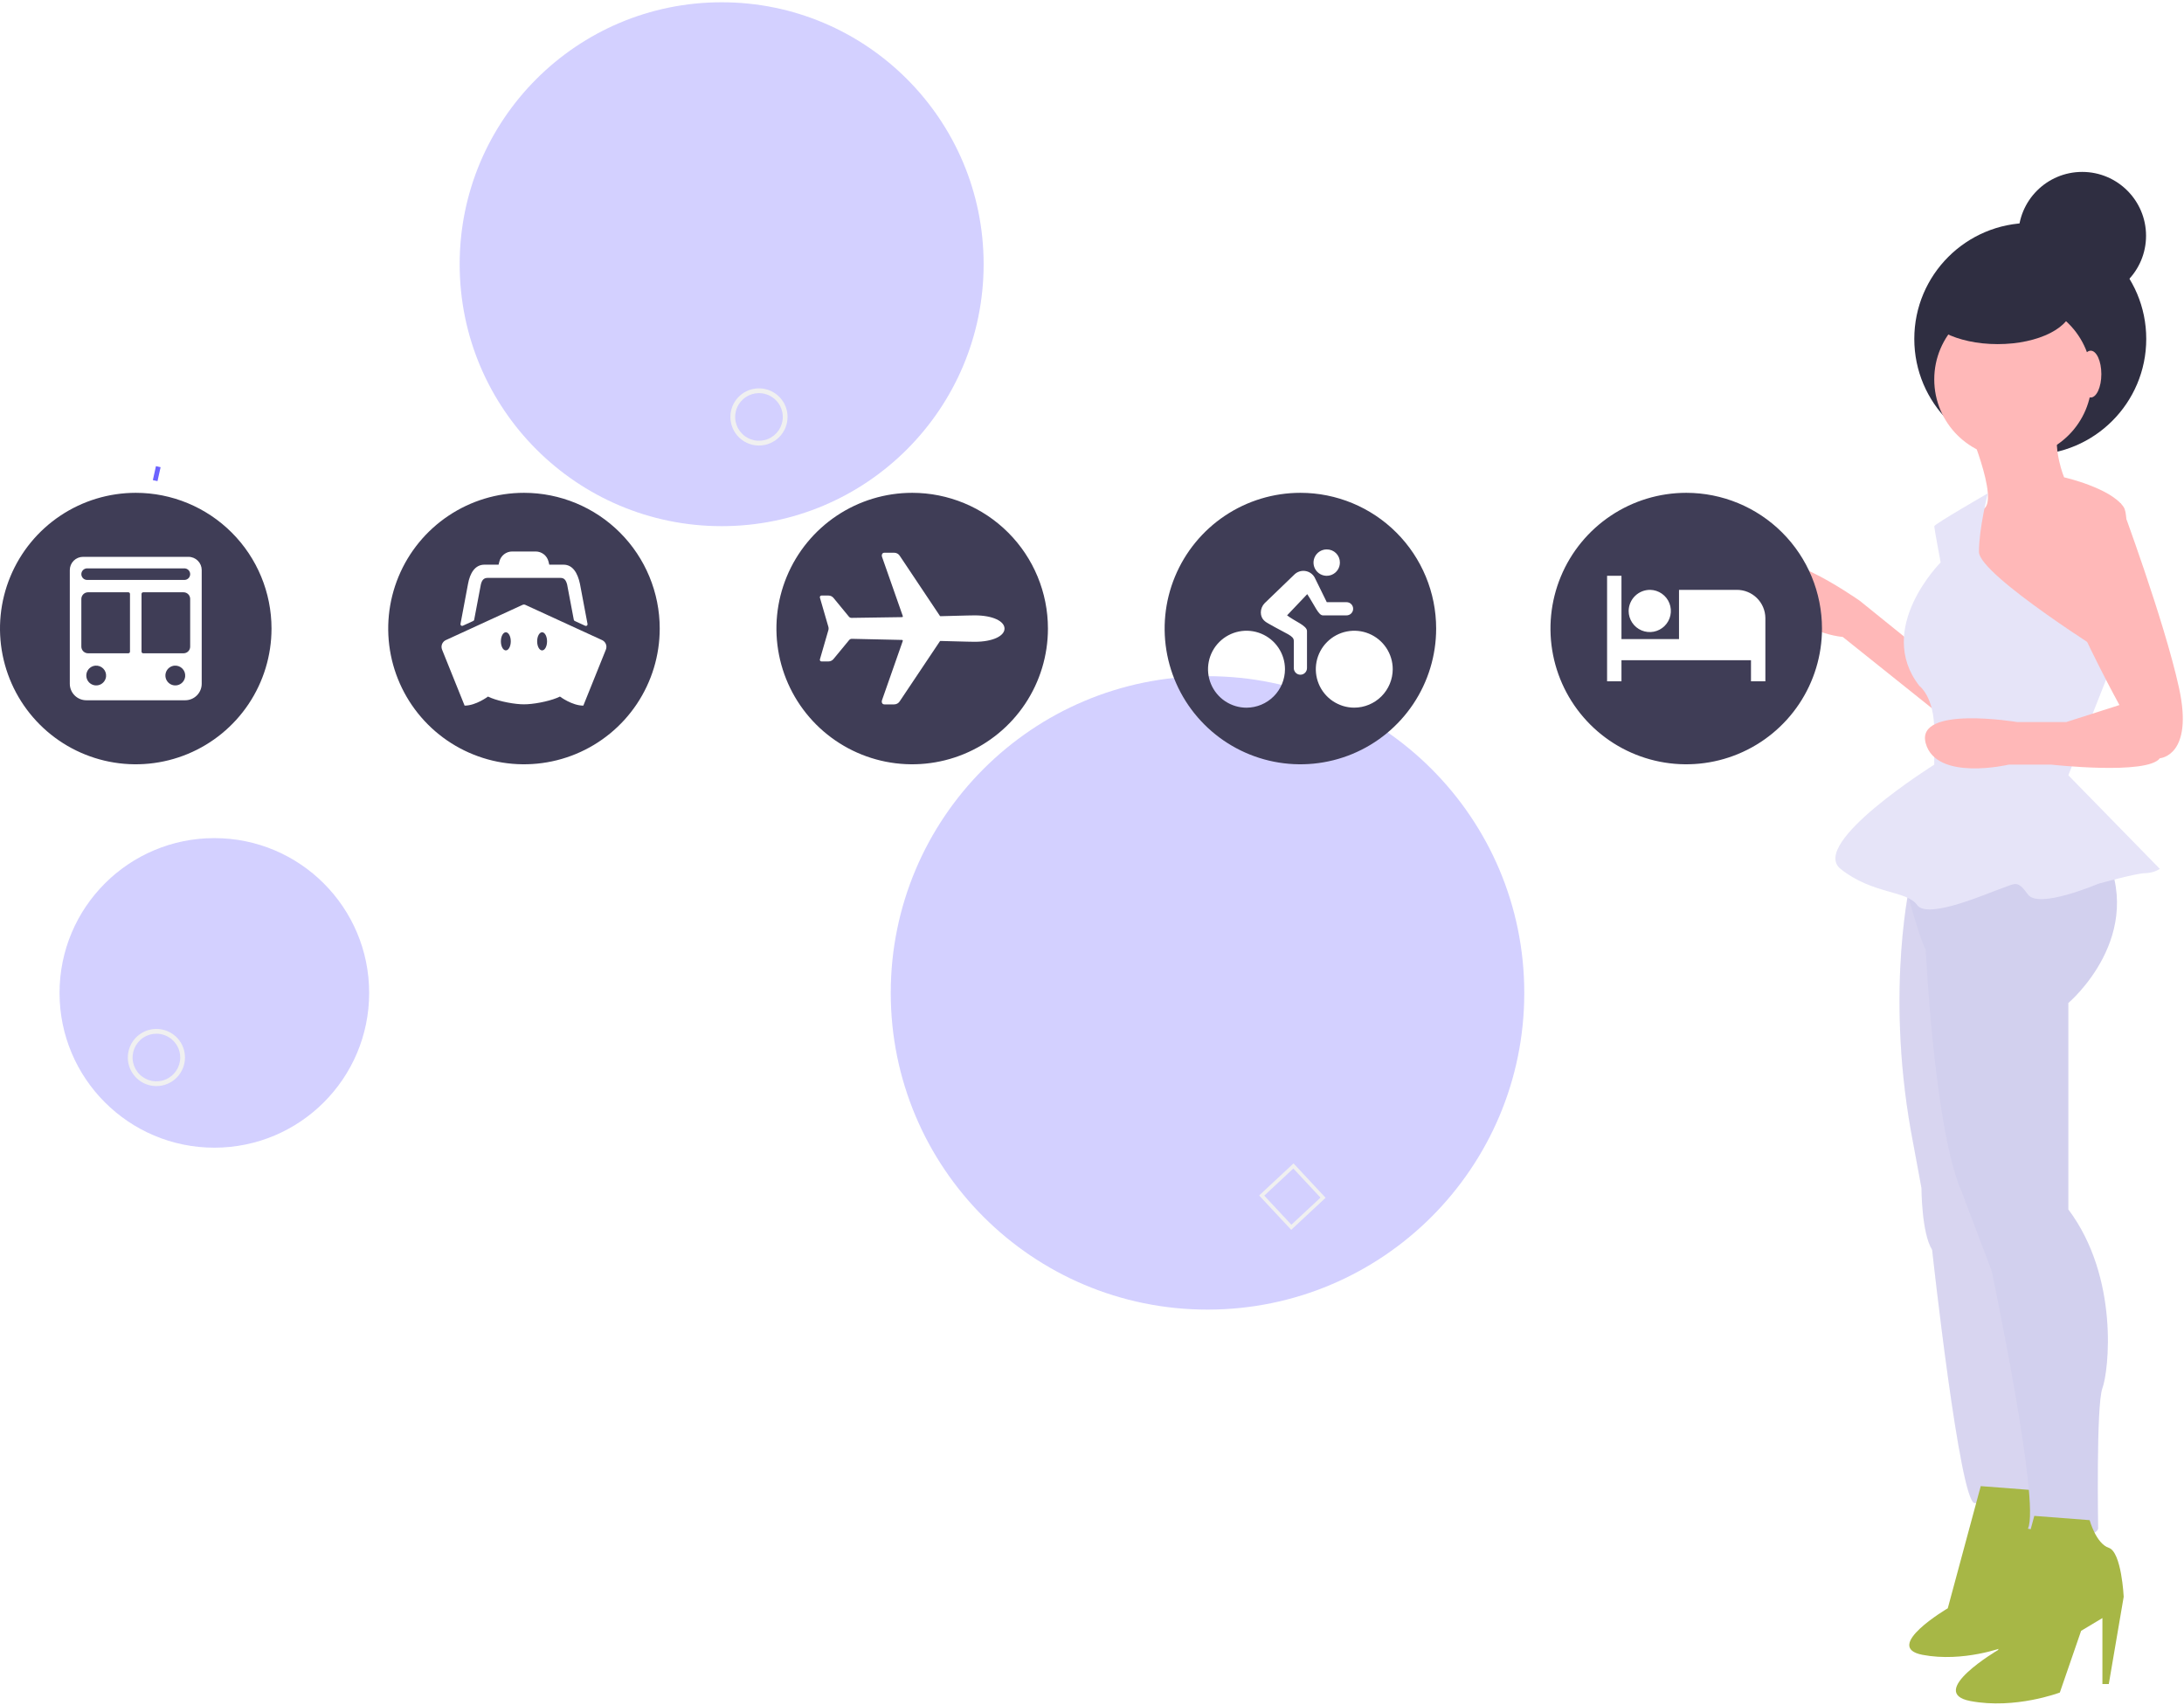<svg width="917" height="716" viewBox="0 0 917 716" fill="none" xmlns="http://www.w3.org/2000/svg">
<g id="Group 1">
<path id="Vector" d="M852.454 191.016C879.347 191.016 901.149 169.214 901.149 142.32C901.149 115.427 879.347 93.626 852.454 93.626C825.56 93.626 803.759 115.427 803.759 142.32C803.759 169.214 825.56 191.016 852.454 191.016Z" fill="#2F2E41"/>
<path id="Vector_2" d="M845.206 192.4C863.469 192.4 878.274 177.595 878.274 159.332C878.274 141.069 863.469 126.264 845.206 126.264C826.943 126.264 812.138 141.069 812.138 159.332C812.138 177.595 826.943 192.4 845.206 192.4Z" fill="#FFB8B8"/>
<path id="Vector_3" d="M825.544 177.206C825.544 177.206 839.844 210.274 832.694 213.849C825.544 217.424 821.969 233.511 821.969 233.511L840.738 272.835L866.655 288.922H881.849C881.849 288.922 897.042 220.999 891.68 212.955C886.317 204.912 866.655 200.443 866.655 200.443C866.655 200.443 862.187 189.719 863.974 179.888C865.762 170.057 825.544 177.206 825.544 177.206Z" fill="#FFB8B8"/>
<path id="Vector_4" d="M804.095 271.047L780.858 252.279C780.858 252.279 738.853 222.786 744.216 244.236C749.578 265.685 773.708 267.472 773.708 267.472L813.926 299.646L804.095 271.047Z" fill="#FFB8B8"/>
<path id="Vector_5" d="M802.307 369.357C802.307 369.357 791.583 414.043 802.307 474.816L806.776 498.946C806.776 498.946 806.776 517.714 811.245 524.864C811.245 524.864 822.863 631.217 829.119 631.217C835.375 631.217 855.037 627.642 856.824 624.961C858.612 622.28 821.969 364.888 821.969 364.888L802.307 369.357Z" fill="#D6D4F2"/>
<path id="Vector_6" opacity="0.1" d="M802.307 369.357C802.307 369.357 791.583 414.043 802.307 474.816L806.776 498.946C806.776 498.946 806.776 517.714 811.245 524.864C811.245 524.864 822.863 631.217 829.119 631.217C835.375 631.217 855.037 627.642 856.824 624.961C858.612 622.28 821.969 364.888 821.969 364.888L802.307 369.357Z" fill="#ECE4E4"/>
<path id="Vector_7" d="M831.658 624.079L817.814 675.385C817.814 675.385 790.125 691.673 807.227 694.93C824.329 698.188 841.431 691.673 841.431 691.673L849.574 668.056L857.718 663.169V688.415H860.161L865.862 655.026C865.862 655.026 865.048 637.924 860.161 636.295C855.275 634.666 852.832 625.708 852.832 625.708L831.658 624.079Z" fill="#A7B746"/>
<path id="Vector_8" d="M798.733 367.569C798.733 367.569 805.882 394.381 808.564 398.849C808.564 398.849 812.138 474.816 823.757 500.734L836.269 533.801C836.269 533.801 856.825 631.217 851.462 641.942C851.462 641.942 879.168 648.198 880.955 641.942C880.955 641.942 880.061 590.106 882.742 582.956C885.424 575.806 889.892 536.482 868.443 507.883V421.192C868.443 421.192 902.404 392.593 882.742 355.951C863.081 319.308 798.733 367.569 798.733 367.569Z" fill="#D2D0EE"/>
<path id="Vector_9" d="M854.143 636.579L838.95 692.884C838.95 692.884 808.564 710.758 827.332 714.333C846.1 717.908 864.868 710.758 864.868 710.758L873.805 684.84L882.743 679.478V707.183H885.424L891.68 670.541C891.68 670.541 890.786 651.773 885.424 649.985C880.061 648.198 877.38 638.367 877.38 638.367L854.143 636.579Z" fill="#A7B746"/>
<path id="Vector_10" d="M834.638 207.174C834.638 207.174 812.139 220.105 812.139 220.999C812.139 221.892 814.82 236.192 814.82 236.192C814.82 236.192 787.114 263.897 805.882 288.028C805.882 288.028 812.138 292.497 812.138 306.796V321.096C812.138 321.096 759.409 354.163 772.815 364.888C786.22 375.613 800.52 373.825 804.989 380.081C809.457 386.337 835.375 374.719 840.738 372.931C846.1 371.144 846.994 369.357 851.462 375.613C855.931 381.869 880.955 371.144 880.955 371.144C880.955 371.144 897.042 366.675 900.617 366.675C902.824 366.649 904.985 366.032 906.873 364.888L868.443 325.564L887.658 276.856C887.658 276.856 830.907 241.554 830.907 231.723C830.907 221.893 834.638 207.174 834.638 207.174Z" fill="#E6E4F8"/>
<path id="Vector_11" d="M869.337 209.38C869.337 209.38 857.718 225.467 866.655 247.81C875.593 270.153 889.892 296.071 889.892 296.071L867.549 303.221H846.994C846.994 303.221 804.095 296.071 808.564 312.158C813.032 328.245 843.419 321.096 843.419 321.096H861.293C861.293 321.096 901.511 325.564 906.873 318.414C906.873 318.414 921.173 317.521 914.917 288.922C908.66 260.323 890.395 211.367 890.395 211.367L869.337 209.38Z" fill="#FFB8B8"/>
<path id="Vector_12" d="M838.776 144.509C856 144.509 869.962 137.405 869.962 128.642C869.962 119.879 856 112.775 838.776 112.775C821.552 112.775 807.589 119.879 807.589 128.642C807.589 137.405 821.552 144.509 838.776 144.509Z" fill="#2F2E41"/>
<path id="Vector_13" d="M877.827 166.929C880.295 166.929 882.296 162.527 882.296 157.098C882.296 151.668 880.295 147.267 877.827 147.267C875.359 147.267 873.358 151.668 873.358 157.098C873.358 162.527 875.359 166.929 877.827 166.929Z" fill="#FFB8B8"/>
<path id="Vector_14" d="M874.252 125.817C889.06 125.817 901.064 113.813 901.064 99.006C901.064 84.198 889.06 72.194 874.252 72.194C859.444 72.194 847.44 84.198 847.44 99.006C847.44 113.813 859.444 125.817 874.252 125.817Z" fill="#2F2E41"/>
<path id="Vector_15" opacity="0.3" d="M303 220.954C363.751 220.954 413 171.705 413 110.954C413 50.203 363.751 0.954 303 0.954C242.249 0.954 193 50.203 193 110.954C193 171.705 242.249 220.954 303 220.954Z" fill="#6C63FF"/>
<path id="Vector_16" opacity="0.3" d="M90 481.954C125.899 481.954 155 452.853 155 416.954C155 381.056 125.899 351.954 90 351.954C54.102 351.954 25 381.056 25 416.954C25 452.853 54.102 481.954 90 481.954Z" fill="#6C63FF"/>
<path id="Vector_17" opacity="0.3" d="M507 549.954C580.454 549.954 640 490.408 640 416.954C640 343.5 580.454 283.954 507 283.954C433.546 283.954 374 343.5 374 416.954C374 490.408 433.546 549.954 507 549.954Z" fill="#6C63FF"/>
<path id="Vector_18" d="M66.13 202.037L64.174 201.62C64.593 199.655 65.029 197.696 65.484 195.745L67.432 196.198C66.981 198.138 66.546 200.084 66.13 202.037Z" fill="#6C63FF"/>
<path id="Vector_19" d="M546 206.954C534.726 206.954 523.706 210.297 514.333 216.56C504.959 222.824 497.653 231.726 493.339 242.141C489.025 252.557 487.896 264.017 490.095 275.074C492.295 286.131 497.723 296.288 505.695 304.259C513.666 312.231 523.823 317.659 534.88 319.859C545.937 322.058 557.398 320.929 567.813 316.615C578.228 312.301 587.13 304.995 593.394 295.622C599.657 286.248 603 275.228 603 263.954C603 248.837 596.995 234.339 586.305 223.649C575.616 212.959 561.117 206.954 546 206.954V206.954ZM557.077 230.723C557.802 230.716 558.52 230.854 559.191 231.128C559.862 231.402 560.472 231.807 560.984 232.32C561.497 232.832 561.902 233.442 562.176 234.113C562.45 234.784 562.588 235.502 562.581 236.227C562.588 237.326 562.268 238.401 561.662 239.317C561.056 240.233 560.191 240.949 559.178 241.372C558.164 241.796 557.048 241.908 555.97 241.696C554.893 241.483 553.903 240.955 553.126 240.178C552.349 239.401 551.821 238.411 551.608 237.334C551.396 236.256 551.508 235.14 551.932 234.126C552.355 233.113 553.071 232.248 553.987 231.642C554.903 231.036 555.979 230.716 557.077 230.723V230.723ZM523.379 297.185C520.183 297.187 517.058 296.24 514.399 294.466C511.741 292.691 509.669 290.168 508.445 287.215C507.221 284.262 506.9 281.013 507.523 277.878C508.147 274.743 509.686 271.864 511.946 269.604C514.206 267.344 517.085 265.805 520.22 265.181C523.355 264.558 526.604 264.879 529.557 266.103C532.51 267.327 535.033 269.399 536.808 272.057C538.582 274.716 539.529 277.841 539.527 281.037C539.513 285.315 537.807 289.414 534.781 292.439C531.756 295.465 527.657 297.171 523.379 297.185H523.379ZM548.769 264.993V280.569C548.769 281.304 548.478 282.008 547.958 282.528C547.439 283.047 546.734 283.339 546 283.339C545.266 283.339 544.561 283.047 544.042 282.528C543.523 282.008 543.231 281.304 543.231 280.569V269.164C543.231 266.896 540.462 266.394 532.587 261.86C531.565 261.254 529.385 260.181 529.385 257.169C529.402 255.718 529.979 254.329 530.994 253.293L543.404 241.333C543.993 240.737 544.712 240.286 545.504 240.015C546.297 239.744 547.142 239.66 547.972 239.771C548.802 239.881 549.596 240.183 550.29 240.653C550.984 241.122 551.559 241.746 551.971 242.475L557.077 252.877H565.385C566.118 252.879 566.821 253.171 567.339 253.69C567.858 254.209 568.149 254.913 568.149 255.646C568.149 256.38 567.858 257.084 567.339 257.603C566.821 258.122 566.118 258.414 565.385 258.416H555.45C553.598 258.416 552.11 254.435 548.873 249.502L540.41 258.416C543.508 260.839 548.769 262.708 548.769 264.993H548.769ZM568.621 297.168C565.427 297.168 562.305 296.22 559.65 294.446C556.994 292.672 554.925 290.15 553.702 287.199C552.48 284.248 552.16 281.002 552.783 277.869C553.407 274.737 554.944 271.859 557.203 269.601C559.461 267.343 562.338 265.805 565.471 265.182C568.603 264.559 571.85 264.878 574.801 266.101C577.751 267.323 580.273 269.393 582.048 272.048C583.822 274.704 584.769 277.826 584.769 281.019C584.756 285.298 583.05 289.398 580.025 292.423C576.999 295.449 572.9 297.154 568.621 297.168H568.621Z" fill="#3F3D56"/>
<path id="Vector_20" d="M708 206.954C696.726 206.954 685.706 210.297 676.333 216.56C666.959 222.824 659.653 231.726 655.339 242.141C651.025 252.557 649.896 264.017 652.095 275.074C654.295 286.131 659.723 296.288 667.695 304.259C675.666 312.231 685.823 317.659 696.88 319.859C707.937 322.058 719.398 320.929 729.813 316.615C740.228 312.301 749.13 304.995 755.394 295.622C761.657 286.248 765 275.228 765 263.954C765 248.837 758.995 234.339 748.305 223.649C737.616 212.959 723.117 206.954 708 206.954ZM692.89 247.702C694.634 247.742 696.327 248.297 697.758 249.295C699.188 250.293 700.292 251.691 700.932 253.314C701.571 254.937 701.718 256.713 701.353 258.419C700.988 260.124 700.127 261.684 698.88 262.904C697.632 264.123 696.053 264.947 694.339 265.272C692.625 265.597 690.853 265.41 689.246 264.733C687.638 264.056 686.266 262.92 685.301 261.467C684.336 260.014 683.821 258.308 683.821 256.564C683.834 255.386 684.078 254.222 684.541 253.139C685.004 252.056 685.676 251.075 686.518 250.252C687.361 249.429 688.357 248.78 689.45 248.343C690.544 247.905 691.713 247.687 692.89 247.702V247.702ZM741.231 286.108H735.19V277.246H680.81V286.108H674.769V241.8H680.81V268.385H704.971V247.702H729.15C730.719 247.685 732.277 247.977 733.734 248.562C735.19 249.146 736.517 250.012 737.639 251.11C738.761 252.208 739.656 253.516 740.272 254.959C740.888 256.403 741.214 257.954 741.231 259.523V286.108Z" fill="#3F3D56"/>
<path id="Vector_21" d="M77.077 248.723H60.115C59.932 248.724 59.756 248.797 59.626 248.927C59.497 249.056 59.424 249.232 59.423 249.416V273.646C59.424 273.83 59.497 274.006 59.626 274.135C59.756 274.265 59.932 274.338 60.115 274.339H77.077C77.811 274.337 78.514 274.044 79.033 273.525C79.552 273.006 79.844 272.303 79.846 271.569V251.493C79.844 250.759 79.552 250.056 79.033 249.537C78.514 249.018 77.811 248.725 77.077 248.723Z" fill="#3F3D56"/>
<path id="Vector_22" d="M73.269 279.531C72.478 279.595 71.722 279.885 71.09 280.365C70.458 280.846 69.977 281.497 69.703 282.242C69.429 282.987 69.374 283.795 69.545 284.57C69.716 285.346 70.105 286.056 70.666 286.617C71.227 287.178 71.937 287.567 72.713 287.738C73.488 287.909 74.296 287.854 75.041 287.58C75.786 287.306 76.437 286.825 76.918 286.193C77.398 285.561 77.688 284.805 77.752 284.014C77.799 283.413 77.716 282.809 77.508 282.244C77.299 281.678 76.971 281.165 76.544 280.738C76.118 280.312 75.605 279.984 75.039 279.775C74.474 279.567 73.87 279.483 73.269 279.531V279.531Z" fill="#3F3D56"/>
<path id="Vector_23" d="M40.056 279.531C39.265 279.595 38.508 279.885 37.876 280.365C37.245 280.846 36.763 281.497 36.489 282.242C36.216 282.987 36.161 283.795 36.331 284.57C36.502 285.346 36.891 286.056 37.452 286.617C38.014 287.178 38.724 287.567 39.499 287.738C40.275 287.909 41.082 287.854 41.828 287.58C42.573 287.306 43.224 286.825 43.704 286.193C44.184 285.561 44.474 284.805 44.538 284.014C44.586 283.413 44.503 282.809 44.294 282.244C44.086 281.678 43.757 281.165 43.331 280.738C42.905 280.312 42.391 279.984 41.826 279.775C41.261 279.567 40.657 279.483 40.056 279.531V279.531Z" fill="#3F3D56"/>
<path id="Vector_24" d="M53.885 248.723H36.958C36.215 248.726 35.503 249.022 34.978 249.548C34.453 250.073 34.157 250.784 34.154 251.527V271.535C34.157 272.278 34.453 272.989 34.978 273.514C35.503 274.04 36.215 274.336 36.958 274.339H53.885C54.068 274.338 54.244 274.265 54.374 274.135C54.503 274.006 54.576 273.83 54.577 273.646V249.416C54.576 249.232 54.503 249.056 54.374 248.927C54.244 248.797 54.068 248.724 53.885 248.723V248.723Z" fill="#3F3D56"/>
<path id="Vector_25" d="M57 206.954C45.727 206.954 34.706 210.297 25.332 216.56C15.959 222.824 8.653 231.726 4.339 242.141C0.025 252.557 -1.104 264.017 1.095 275.074C3.295 286.131 8.723 296.288 16.695 304.259C24.666 312.231 34.823 317.659 45.88 319.859C56.937 322.058 68.398 320.929 78.813 316.615C89.228 312.301 98.131 304.995 104.394 295.622C110.657 286.248 114 275.228 114 263.954C114 248.837 107.995 234.339 97.305 223.649C86.615 212.959 72.117 206.954 57 206.954V206.954ZM84.692 287.146C84.687 288.981 83.956 290.739 82.659 292.036C81.362 293.333 79.604 294.064 77.769 294.069H36.231C34.396 294.064 32.639 293.333 31.341 292.036C30.044 290.739 29.313 288.981 29.308 287.146V239.377C29.312 237.91 29.897 236.503 30.935 235.466C31.972 234.428 33.379 233.843 34.846 233.839H79.154C80.621 233.843 82.028 234.428 83.065 235.466C84.103 236.503 84.688 237.91 84.692 239.377V287.146Z" fill="#3F3D56"/>
<path id="Vector_26" d="M77.25 238.685H36.75C36.418 238.662 36.084 238.708 35.77 238.819C35.456 238.93 35.169 239.105 34.925 239.332C34.682 239.56 34.488 239.834 34.355 240.14C34.222 240.445 34.154 240.775 34.154 241.108C34.154 241.441 34.222 241.771 34.355 242.076C34.488 242.381 34.682 242.656 34.925 242.884C35.169 243.111 35.456 243.286 35.77 243.397C36.084 243.508 36.418 243.554 36.75 243.531H77.25C77.582 243.554 77.916 243.508 78.23 243.397C78.543 243.286 78.831 243.111 79.075 242.884C79.318 242.656 79.512 242.381 79.645 242.076C79.778 241.771 79.846 241.441 79.846 241.108C79.846 240.775 79.778 240.445 79.645 240.14C79.512 239.834 79.318 239.56 79.075 239.332C78.831 239.105 78.543 238.93 78.23 238.819C77.916 238.708 77.582 238.662 77.25 238.685V238.685Z" fill="#3F3D56"/>
<path id="Vector_27" d="M227.615 265.512C226.473 265.512 225.538 267.208 225.538 269.319C225.538 271.431 226.473 273.127 227.615 273.127C228.758 273.127 229.692 271.431 229.692 269.319C229.692 267.208 228.758 265.512 227.615 265.512Z" fill="#3F3D56"/>
<path id="Vector_28" d="M212.385 265.512C211.242 265.512 210.308 267.208 210.308 269.319C210.308 271.431 211.242 273.127 212.385 273.127C213.527 273.127 214.462 271.431 214.462 269.319C214.462 267.208 213.527 265.512 212.385 265.512Z" fill="#3F3D56"/>
<path id="Vector_29" d="M220 206.954C208.726 206.954 197.706 210.297 188.333 216.56C178.959 222.824 171.653 231.726 167.339 242.141C163.025 252.557 161.896 264.017 164.095 275.074C166.295 286.131 171.723 296.288 179.695 304.259C187.667 312.231 197.823 317.659 208.88 319.859C219.937 322.058 231.398 320.929 241.813 316.615C252.228 312.301 261.131 304.995 267.394 295.622C273.657 286.248 277 275.228 277 263.954C277 248.837 270.995 234.339 260.305 223.649C249.616 212.959 235.117 206.954 220 206.954ZM193.346 262.016L196.496 245.262C197.31 240.71 199.421 237.127 203.385 237.127H209.338L209.685 235.76C209.988 234.567 210.68 233.509 211.652 232.754C212.623 231.998 213.819 231.588 215.05 231.589H224.915C226.144 231.588 227.337 231.996 228.309 232.748C229.28 233.5 229.974 234.553 230.281 235.743L230.627 237.127H236.615C240.492 237.127 242.552 240.641 243.521 245.244V245.262L246.688 262.033C246.714 262.158 246.704 262.288 246.659 262.408C246.615 262.528 246.539 262.633 246.438 262.712C246.338 262.791 246.217 262.84 246.09 262.855C245.963 262.869 245.835 262.849 245.719 262.794L241.323 260.77C241.22 260.727 241.129 260.658 241.059 260.57C240.989 260.482 240.943 260.378 240.925 260.268L238.121 245.452C237.602 243.548 236.875 242.683 235.335 242.683H204.683C203.16 242.683 202.329 243.6 201.896 245.452L199.092 260.268C199.071 260.377 199.024 260.48 198.954 260.567C198.885 260.654 198.796 260.724 198.694 260.77L194.315 262.777C194.2 262.83 194.072 262.849 193.945 262.834C193.819 262.819 193.7 262.769 193.6 262.69C193.5 262.612 193.423 262.508 193.379 262.389C193.334 262.27 193.323 262.141 193.346 262.016V262.016ZM254.39 272.798L244.923 296.319C240.163 296.319 235.11 292.512 235.11 292.512C231.994 294.087 225.919 295.471 221.385 295.731C220.9 295.748 220.433 295.766 220 295.766C219.567 295.766 219.1 295.766 218.615 295.731C214.081 295.471 208.006 294.069 204.89 292.512C204.89 292.512 199.837 296.319 195.077 296.319L185.61 272.798C185.464 272.429 185.387 272.036 185.385 271.639C185.385 271.041 185.556 270.457 185.878 269.954C186.2 269.451 186.66 269.05 187.202 268.8L219.412 254.002C219.593 253.917 219.791 253.872 219.991 253.872C220.192 253.872 220.39 253.917 220.571 254.002L252.798 268.8C253.34 269.05 253.8 269.451 254.122 269.954C254.444 270.457 254.615 271.041 254.615 271.639C254.613 272.036 254.536 272.429 254.39 272.798V272.798Z" fill="#3F3D56"/>
<path id="Vector_30" d="M383 206.954C371.726 206.954 360.706 210.297 351.332 216.56C341.959 222.824 334.653 231.726 330.339 242.141C326.025 252.557 324.896 264.017 327.095 275.074C329.295 286.131 334.723 296.288 342.695 304.259C350.666 312.231 360.823 317.659 371.88 319.859C382.937 322.058 394.398 320.929 404.813 316.615C415.228 312.301 424.13 304.995 430.394 295.622C436.657 286.248 440 275.228 440 263.954C440 248.837 433.995 234.339 423.305 223.649C412.616 212.959 398.117 206.954 383 206.954V206.954ZM409.258 269.51C408.669 269.51 406.714 269.493 406.143 269.458L394.91 269.164C394.852 269.162 394.794 269.176 394.742 269.203C394.691 269.23 394.647 269.27 394.616 269.319L377.758 294.519C377.508 294.913 377.163 295.237 376.755 295.461C376.346 295.684 375.887 295.801 375.421 295.8H371.32C370.35 295.8 370.021 294.831 370.368 293.931L379.039 269.198C379.059 269.147 379.066 269.092 379.06 269.037C379.054 268.982 379.035 268.93 379.004 268.884C378.974 268.838 378.933 268.8 378.884 268.774C378.836 268.747 378.782 268.732 378.727 268.731L357.664 268.264C357.445 268.259 357.228 268.305 357.03 268.398C356.831 268.491 356.657 268.629 356.521 268.8L349.996 276.71C349.735 277.038 349.404 277.303 349.026 277.486C348.649 277.669 348.235 277.764 347.816 277.766H344.925C344.815 277.767 344.705 277.741 344.606 277.691C344.508 277.641 344.422 277.568 344.358 277.478C344.293 277.388 344.251 277.284 344.236 277.174C344.22 277.065 344.231 276.953 344.268 276.848L347.712 264.958C347.971 264.296 347.971 263.56 347.712 262.898L344.268 251.008C344.231 250.903 344.22 250.792 344.236 250.682C344.251 250.572 344.293 250.468 344.358 250.378C344.422 250.288 344.508 250.215 344.606 250.165C344.705 250.115 344.815 250.089 344.925 250.091H347.833C348.253 250.088 348.668 250.182 349.046 250.365C349.424 250.548 349.755 250.815 350.014 251.146L356.418 258.935C356.552 259.108 356.726 259.247 356.925 259.34C357.123 259.433 357.341 259.478 357.56 259.471L378.744 259.16C378.8 259.16 378.855 259.146 378.903 259.119C378.952 259.093 378.994 259.055 379.025 259.009C379.055 258.963 379.074 258.91 379.08 258.855C379.085 258.8 379.077 258.744 379.056 258.693L370.385 233.977C370.039 233.077 370.368 232.108 371.337 232.108H375.439C375.904 232.109 376.362 232.227 376.77 232.45C377.179 232.674 377.524 232.997 377.775 233.389L394.616 258.606C394.646 258.656 394.689 258.698 394.741 258.725C394.793 258.753 394.851 258.765 394.91 258.762L406.143 258.468C406.696 258.433 408.669 258.416 409.258 258.416C416.943 258.416 421.771 260.908 421.771 263.971C421.771 267.035 416.925 269.51 409.258 269.51Z" fill="#3F3D56"/>
<path id="Vector_31" d="M65.672 456.09C63.299 456.09 60.979 455.386 59.005 454.067C57.032 452.749 55.494 450.875 54.586 448.682C53.678 446.489 53.44 444.076 53.903 441.749C54.366 439.421 55.509 437.283 57.187 435.605C58.865 433.926 61.004 432.783 63.331 432.32C65.659 431.857 68.072 432.095 70.265 433.003C72.457 433.912 74.331 435.45 75.65 437.423C76.969 439.396 77.672 441.716 77.672 444.09C77.669 447.271 76.403 450.321 74.154 452.571C71.904 454.821 68.854 456.086 65.672 456.09ZM65.672 434.09C63.695 434.09 61.761 434.676 60.117 435.775C58.472 436.874 57.19 438.436 56.434 440.263C55.677 442.09 55.479 444.101 55.864 446.041C56.25 447.981 57.203 449.762 58.601 451.161C60 452.559 61.782 453.512 63.721 453.898C65.661 454.284 67.672 454.085 69.499 453.329C71.326 452.572 72.888 451.29 73.987 449.646C75.086 448.001 75.672 446.068 75.672 444.09C75.669 441.439 74.615 438.897 72.74 437.022C70.865 435.147 68.324 434.093 65.672 434.09V434.09Z" fill="#F0F0F0"/>
<path id="Vector_32" d="M318.672 187.09C316.299 187.09 313.979 186.386 312.006 185.067C310.032 183.749 308.494 181.875 307.586 179.682C306.678 177.489 306.44 175.077 306.903 172.749C307.366 170.421 308.509 168.283 310.187 166.605C311.865 164.926 314.003 163.783 316.331 163.32C318.659 162.857 321.072 163.095 323.265 164.003C325.457 164.912 327.331 166.45 328.65 168.423C329.969 170.396 330.672 172.716 330.672 175.09C330.669 178.271 329.403 181.321 327.154 183.571C324.904 185.821 321.854 187.086 318.672 187.09V187.09ZM318.672 165.09C316.695 165.09 314.761 165.676 313.117 166.775C311.472 167.874 310.19 169.436 309.434 171.263C308.677 173.09 308.479 175.101 308.864 177.041C309.25 178.981 310.203 180.762 311.601 182.161C313 183.559 314.782 184.512 316.721 184.898C318.661 185.284 320.672 185.085 322.499 184.329C324.326 183.572 325.888 182.29 326.987 180.646C328.086 179.001 328.672 177.068 328.672 175.09C328.669 172.439 327.615 169.897 325.74 168.022C323.865 166.147 321.324 165.093 318.672 165.09Z" fill="#F0F0F0"/>
<path id="Vector_33" d="M542.144 516.46L528.679 502.024L543.115 488.558L556.58 502.995L542.144 516.46ZM530.825 502.098L542.219 514.314L554.434 502.92L543.04 490.705L530.825 502.098Z" fill="#F0F0F0"/>
</g>
</svg>
